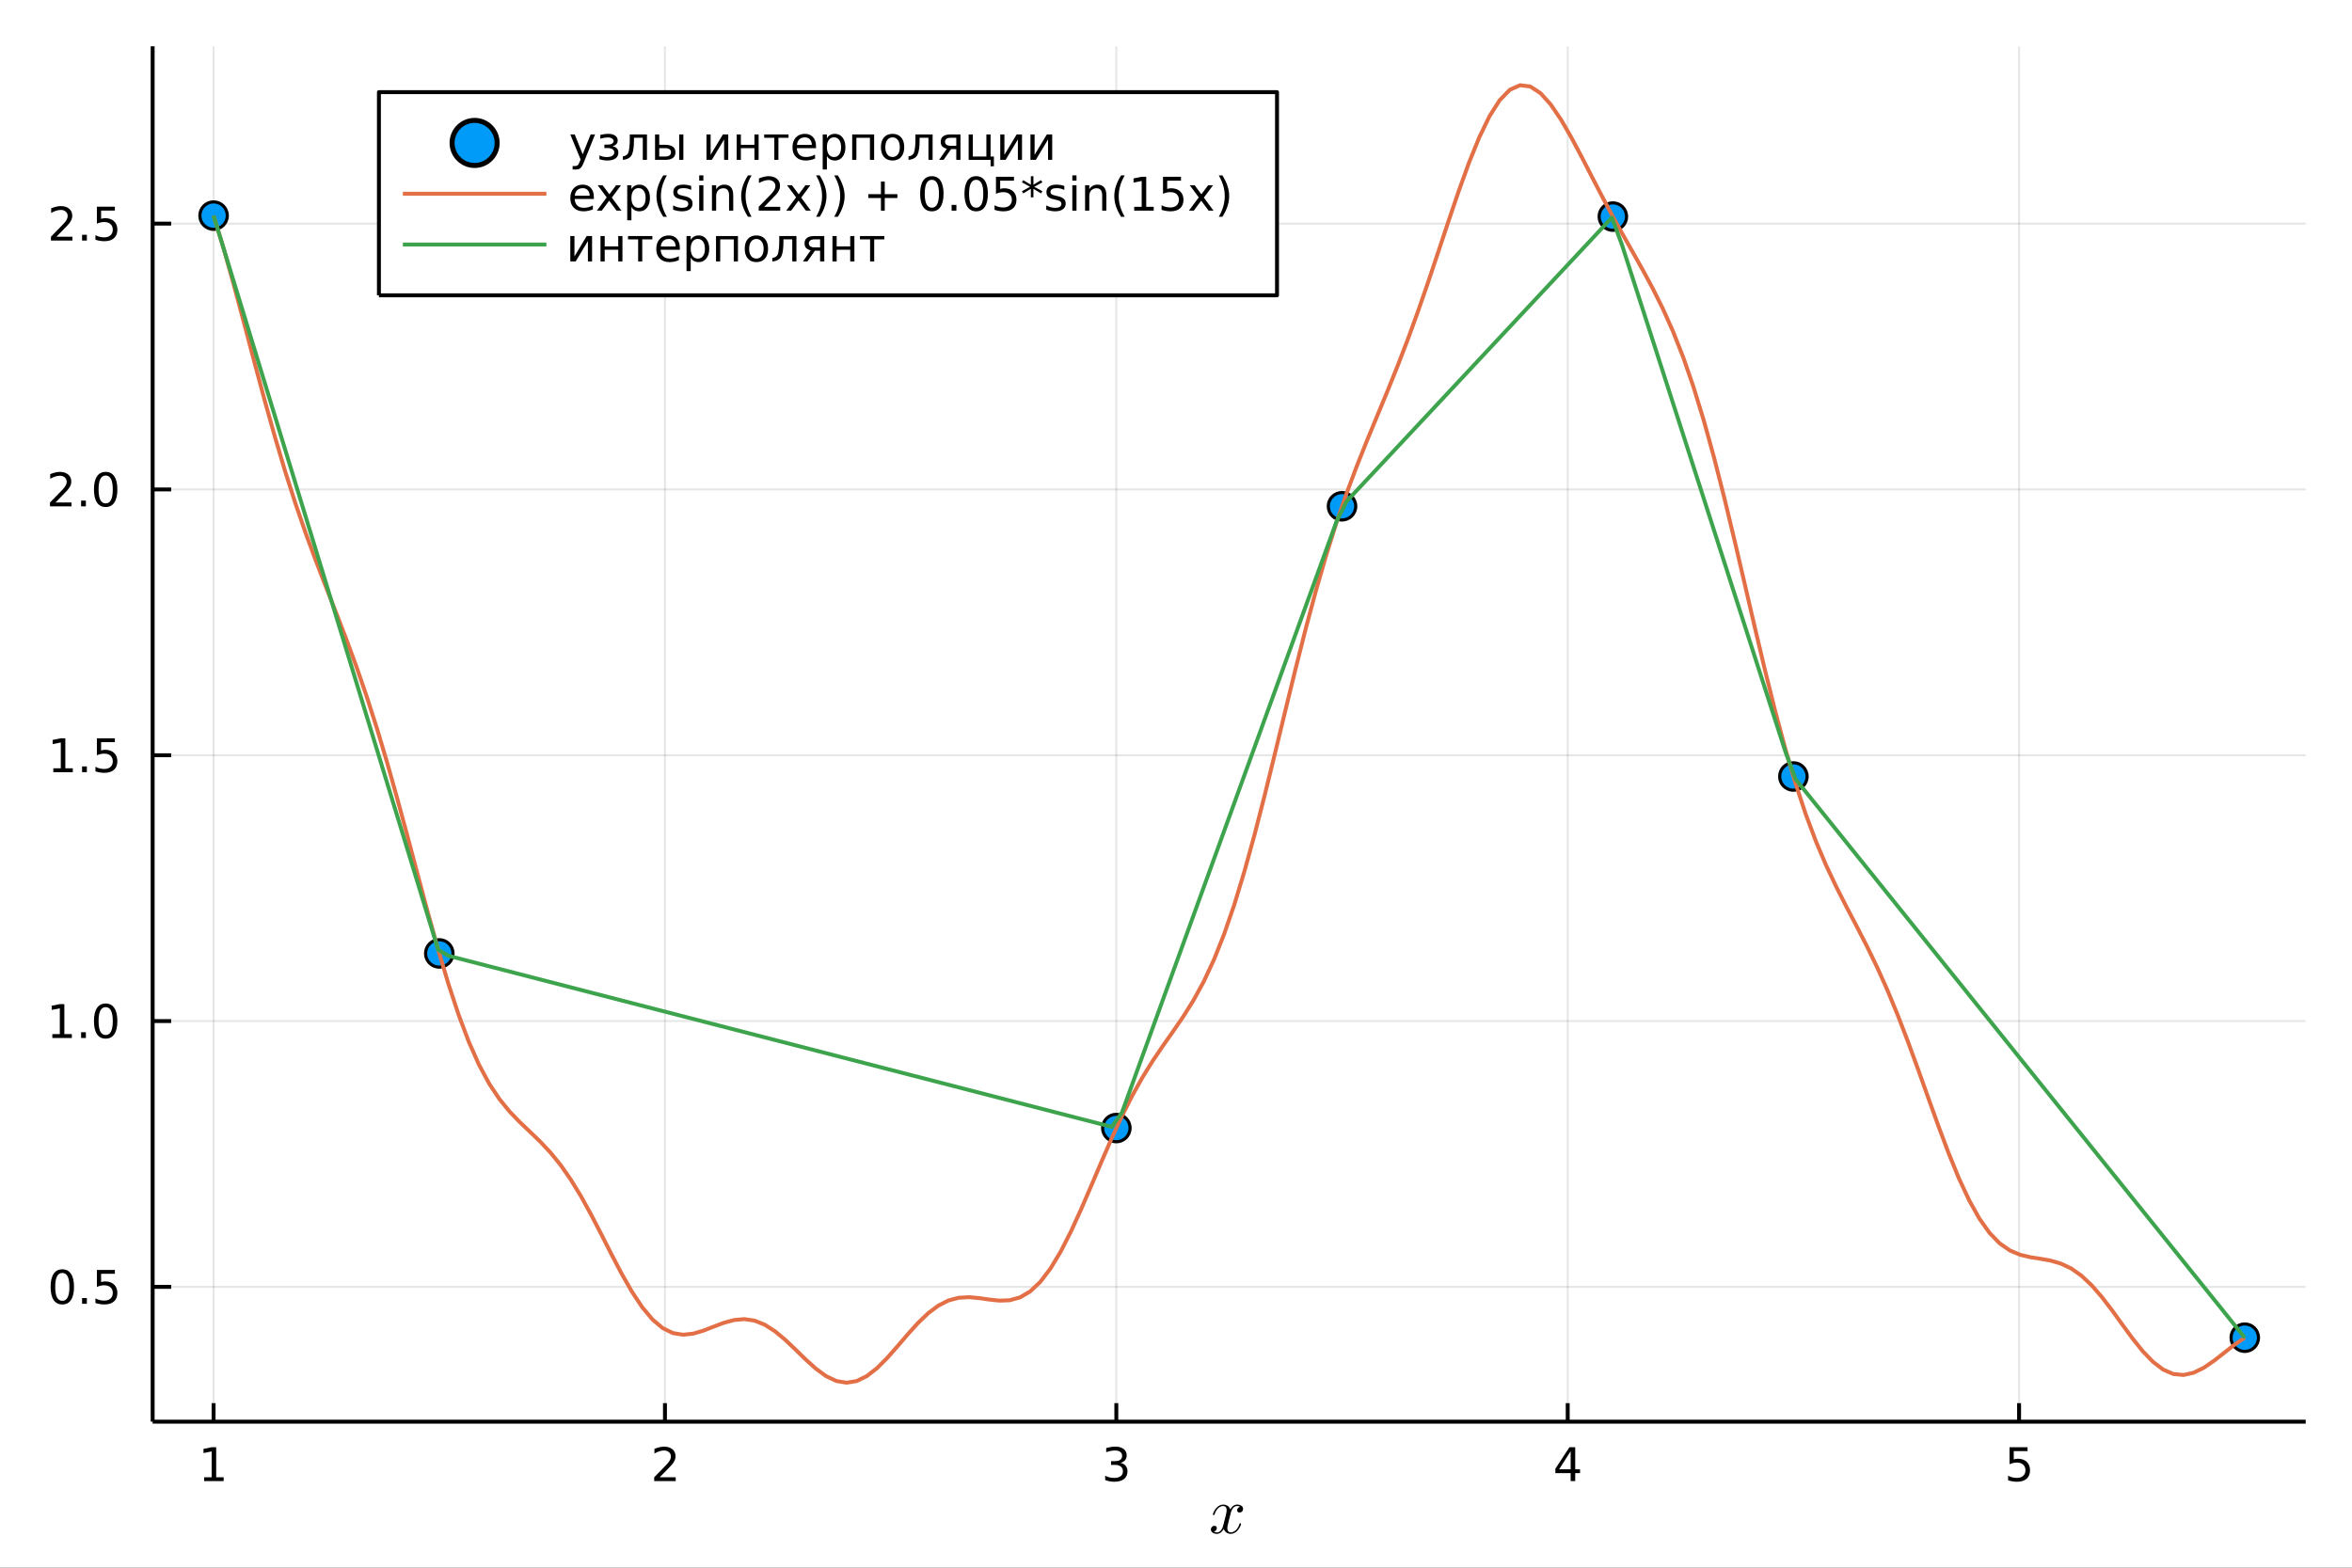 <?xml version="1.0" encoding="utf-8"?>
<svg xmlns="http://www.w3.org/2000/svg" xmlns:xlink="http://www.w3.org/1999/xlink" width="600" height="400" viewBox="0 0 2400 1600">
<rect x="0" y="0" width="2400" height="1600" fill="#333333" stroke="none"/>
<defs>
  <clipPath id="clip770">
    <rect x="0" y="0" width="2400" height="1600"/>
  </clipPath>
</defs>
<path clip-path="url(#clip770)" d="
M0 1600 L2400 1600 L2400 0 L0 0  Z
  " fill="#ffffff" fill-rule="evenodd" fill-opacity="1"/>
<defs>
  <clipPath id="clip771">
    <rect x="480" y="0" width="1681" height="1600"/>
  </clipPath>
</defs>
<defs>
  <clipPath id="clip772">
    <rect x="532" y="1247" width="1821" height="205"/>
  </clipPath>
</defs>
<path clip-path="url(#clip770)" d="
M155.765 1450.96 L2352.76 1450.96 L2352.76 47.244 L155.765 47.244  Z
  " fill="#ffffff" fill-rule="evenodd" fill-opacity="1"/>
<defs>
  <clipPath id="clip773">
    <rect x="155" y="47" width="2198" height="1405"/>
  </clipPath>
</defs>
<polyline clip-path="url(#clip773)" style="stroke:#000000; stroke-linecap:butt; stroke-linejoin:round; stroke-width:2; stroke-opacity:0.1; fill:none" points="
  217.944,1450.96 217.944,47.244 
  "/>
<polyline clip-path="url(#clip773)" style="stroke:#000000; stroke-linecap:butt; stroke-linejoin:round; stroke-width:2; stroke-opacity:0.1; fill:none" points="
  678.529,1450.96 678.529,47.244 
  "/>
<polyline clip-path="url(#clip773)" style="stroke:#000000; stroke-linecap:butt; stroke-linejoin:round; stroke-width:2; stroke-opacity:0.1; fill:none" points="
  1139.11,1450.96 1139.11,47.244 
  "/>
<polyline clip-path="url(#clip773)" style="stroke:#000000; stroke-linecap:butt; stroke-linejoin:round; stroke-width:2; stroke-opacity:0.1; fill:none" points="
  1599.7,1450.96 1599.7,47.244 
  "/>
<polyline clip-path="url(#clip773)" style="stroke:#000000; stroke-linecap:butt; stroke-linejoin:round; stroke-width:2; stroke-opacity:0.1; fill:none" points="
  2060.28,1450.96 2060.28,47.244 
  "/>
<polyline clip-path="url(#clip770)" style="stroke:#000000; stroke-linecap:butt; stroke-linejoin:round; stroke-width:4; stroke-opacity:1; fill:none" points="
  155.765,1450.96 2352.76,1450.96 
  "/>
<polyline clip-path="url(#clip770)" style="stroke:#000000; stroke-linecap:butt; stroke-linejoin:round; stroke-width:4; stroke-opacity:1; fill:none" points="
  217.944,1450.96 217.944,1432.06 
  "/>
<polyline clip-path="url(#clip770)" style="stroke:#000000; stroke-linecap:butt; stroke-linejoin:round; stroke-width:4; stroke-opacity:1; fill:none" points="
  678.529,1450.96 678.529,1432.06 
  "/>
<polyline clip-path="url(#clip770)" style="stroke:#000000; stroke-linecap:butt; stroke-linejoin:round; stroke-width:4; stroke-opacity:1; fill:none" points="
  1139.11,1450.96 1139.11,1432.06 
  "/>
<polyline clip-path="url(#clip770)" style="stroke:#000000; stroke-linecap:butt; stroke-linejoin:round; stroke-width:4; stroke-opacity:1; fill:none" points="
  1599.7,1450.96 1599.7,1432.06 
  "/>
<polyline clip-path="url(#clip770)" style="stroke:#000000; stroke-linecap:butt; stroke-linejoin:round; stroke-width:4; stroke-opacity:1; fill:none" points="
  2060.28,1450.96 2060.28,1432.06 
  "/>
<path clip-path="url(#clip770)" d="M208.326 1507.7 L215.965 1507.7 L215.965 1481.33 L207.655 1483 L207.655 1478.74 L215.918 1477.07 L220.594 1477.07 L220.594 1507.7 L228.233 1507.7 L228.233 1511.63 L208.326 1511.63 L208.326 1507.7 Z" fill="#000000" fill-rule="evenodd" fill-opacity="1" /><path clip-path="url(#clip770)" d="M673.182 1507.7 L689.501 1507.7 L689.501 1511.63 L667.557 1511.63 L667.557 1507.7 Q670.219 1504.94 674.802 1500.31 Q679.409 1495.66 680.589 1494.32 Q682.835 1491.79 683.714 1490.06 Q684.617 1488.3 684.617 1486.61 Q684.617 1483.85 682.673 1482.12 Q680.751 1480.38 677.649 1480.38 Q675.45 1480.38 672.997 1481.15 Q670.566 1481.91 667.788 1483.46 L667.788 1478.74 Q670.612 1477.6 673.066 1477.03 Q675.52 1476.45 677.557 1476.45 Q682.927 1476.45 686.122 1479.13 Q689.316 1481.82 689.316 1486.31 Q689.316 1488.44 688.506 1490.36 Q687.719 1492.26 685.612 1494.85 Q685.034 1495.52 681.932 1498.74 Q678.83 1501.93 673.182 1507.7 Z" fill="#000000" fill-rule="evenodd" fill-opacity="1" /><path clip-path="url(#clip770)" d="M1143.36 1493 Q1146.72 1493.72 1148.59 1495.98 Q1150.49 1498.25 1150.49 1501.59 Q1150.49 1506.7 1146.97 1509.5 Q1143.45 1512.3 1136.97 1512.3 Q1134.8 1512.3 1132.48 1511.86 Q1130.19 1511.45 1127.74 1510.59 L1127.74 1506.08 Q1129.68 1507.21 1132 1507.79 Q1134.31 1508.37 1136.83 1508.37 Q1141.23 1508.37 1143.52 1506.63 Q1145.84 1504.9 1145.84 1501.59 Q1145.84 1498.53 1143.69 1496.82 Q1141.56 1495.08 1137.74 1495.08 L1133.71 1495.08 L1133.71 1491.24 L1137.92 1491.24 Q1141.37 1491.24 1143.2 1489.87 Q1145.03 1488.48 1145.03 1485.89 Q1145.03 1483.23 1143.13 1481.82 Q1141.26 1480.38 1137.74 1480.38 Q1135.82 1480.38 1133.62 1480.8 Q1131.42 1481.22 1128.78 1482.1 L1128.78 1477.93 Q1131.44 1477.19 1133.76 1476.82 Q1136.09 1476.45 1138.15 1476.45 Q1143.48 1476.45 1146.58 1478.88 Q1149.68 1481.29 1149.68 1485.41 Q1149.68 1488.28 1148.04 1490.27 Q1146.39 1492.23 1143.36 1493 Z" fill="#000000" fill-rule="evenodd" fill-opacity="1" /><path clip-path="url(#clip770)" d="M1602.71 1481.15 L1590.9 1499.6 L1602.71 1499.6 L1602.71 1481.15 M1601.48 1477.07 L1607.36 1477.07 L1607.36 1499.6 L1612.29 1499.6 L1612.29 1503.48 L1607.36 1503.48 L1607.36 1511.63 L1602.71 1511.63 L1602.71 1503.48 L1587.11 1503.48 L1587.11 1498.97 L1601.48 1477.07 Z" fill="#000000" fill-rule="evenodd" fill-opacity="1" /><path clip-path="url(#clip770)" d="M2050.56 1477.07 L2068.92 1477.07 L2068.92 1481.01 L2054.84 1481.01 L2054.84 1489.48 Q2055.86 1489.13 2056.88 1488.97 Q2057.9 1488.79 2058.92 1488.79 Q2064.71 1488.79 2068.09 1491.96 Q2071.46 1495.13 2071.46 1500.54 Q2071.46 1506.12 2067.99 1509.22 Q2064.52 1512.3 2058.2 1512.3 Q2056.03 1512.3 2053.76 1511.93 Q2051.51 1511.56 2049.1 1510.82 L2049.1 1506.12 Q2051.19 1507.26 2053.41 1507.81 Q2055.63 1508.37 2058.11 1508.37 Q2062.11 1508.37 2064.45 1506.26 Q2066.79 1504.16 2066.79 1500.54 Q2066.79 1496.93 2064.45 1494.83 Q2062.11 1492.72 2058.11 1492.72 Q2056.23 1492.72 2054.36 1493.14 Q2052.51 1493.55 2050.56 1494.43 L2050.56 1477.07 Z" fill="#000000" fill-rule="evenodd" fill-opacity="1" /><path clip-path="url(#clip770)" d="M1268.43 1539.92 Q1268.43 1541.72 1267.31 1542.75 Q1266.18 1543.75 1264.89 1543.75 Q1263.67 1543.75 1263.02 1543.04 Q1262.38 1542.33 1262.38 1541.43 Q1262.38 1540.21 1263.28 1539.14 Q1264.18 1538.08 1265.54 1537.85 Q1264.21 1537.02 1262.25 1537.02 Q1260.96 1537.02 1259.83 1537.69 Q1258.74 1538.37 1258.06 1539.24 Q1257.42 1540.11 1256.84 1541.37 Q1256.29 1542.59 1256.07 1543.33 Q1255.87 1544.04 1255.71 1544.81 L1253.46 1553.83 Q1252.36 1558.11 1252.36 1559.63 Q1252.36 1561.49 1253.26 1562.75 Q1254.17 1563.97 1255.97 1563.97 Q1256.68 1563.97 1257.48 1563.78 Q1258.29 1563.55 1259.32 1562.98 Q1260.38 1562.36 1261.32 1561.46 Q1262.28 1560.53 1263.22 1558.95 Q1264.15 1557.37 1264.76 1555.34 Q1264.96 1554.63 1265.6 1554.63 Q1266.4 1554.63 1266.4 1555.28 Q1266.4 1555.83 1265.95 1556.98 Q1265.54 1558.11 1264.6 1559.59 Q1263.7 1561.04 1262.51 1562.36 Q1261.32 1563.65 1259.54 1564.55 Q1257.77 1565.46 1255.84 1565.46 Q1253.07 1565.46 1251.24 1563.97 Q1249.4 1562.49 1248.72 1560.43 Q1248.56 1560.72 1248.34 1561.11 Q1248.11 1561.49 1247.44 1562.36 Q1246.79 1563.2 1246.05 1563.84 Q1245.31 1564.46 1244.15 1564.94 Q1243.02 1565.46 1241.8 1565.46 Q1240.25 1565.46 1238.87 1565 Q1237.52 1564.55 1236.55 1563.52 Q1235.58 1562.49 1235.58 1561.08 Q1235.58 1559.5 1236.65 1558.4 Q1237.74 1557.27 1239.22 1557.27 Q1240.16 1557.27 1240.9 1557.82 Q1241.67 1558.37 1241.67 1559.56 Q1241.67 1560.88 1240.77 1561.88 Q1239.87 1562.88 1238.58 1563.14 Q1239.9 1563.97 1241.86 1563.97 Q1243.99 1563.97 1245.66 1562.11 Q1247.34 1560.24 1248.14 1557.11 Q1250.14 1549.61 1250.91 1546.26 Q1251.69 1542.88 1251.69 1541.43 Q1251.69 1540.08 1251.33 1539.14 Q1250.98 1538.21 1250.37 1537.79 Q1249.79 1537.34 1249.24 1537.18 Q1248.72 1537.02 1248.14 1537.02 Q1247.18 1537.02 1246.08 1537.4 Q1245.02 1537.79 1243.73 1538.69 Q1242.48 1539.56 1241.28 1541.37 Q1240.09 1543.17 1239.29 1545.65 Q1239.13 1546.39 1238.42 1546.39 Q1237.65 1546.36 1237.65 1545.71 Q1237.65 1545.17 1238.06 1544.04 Q1238.51 1542.88 1239.42 1541.43 Q1240.35 1539.98 1241.54 1538.69 Q1242.77 1537.37 1244.54 1536.47 Q1246.34 1535.57 1248.27 1535.57 Q1249.14 1535.57 1249.98 1535.76 Q1250.85 1535.92 1251.88 1536.41 Q1252.94 1536.89 1253.88 1537.95 Q1254.81 1539.01 1255.39 1540.56 Q1255.78 1539.82 1256.29 1539.11 Q1256.84 1538.4 1257.68 1537.53 Q1258.55 1536.63 1259.74 1536.12 Q1260.96 1535.57 1262.31 1535.57 Q1263.64 1535.57 1264.92 1535.92 Q1266.21 1536.24 1267.31 1537.31 Q1268.43 1538.34 1268.43 1539.92 Z" fill="#000000" fill-rule="evenodd" fill-opacity="1" /><polyline clip-path="url(#clip773)" style="stroke:#000000; stroke-linecap:butt; stroke-linejoin:round; stroke-width:2; stroke-opacity:0.1; fill:none" points="
  155.765,1313.39 2352.76,1313.39 
  "/>
<polyline clip-path="url(#clip773)" style="stroke:#000000; stroke-linecap:butt; stroke-linejoin:round; stroke-width:2; stroke-opacity:0.1; fill:none" points="
  155.765,1042.1 2352.76,1042.1 
  "/>
<polyline clip-path="url(#clip773)" style="stroke:#000000; stroke-linecap:butt; stroke-linejoin:round; stroke-width:2; stroke-opacity:0.1; fill:none" points="
  155.765,770.808 2352.76,770.808 
  "/>
<polyline clip-path="url(#clip773)" style="stroke:#000000; stroke-linecap:butt; stroke-linejoin:round; stroke-width:2; stroke-opacity:0.1; fill:none" points="
  155.765,499.518 2352.76,499.518 
  "/>
<polyline clip-path="url(#clip773)" style="stroke:#000000; stroke-linecap:butt; stroke-linejoin:round; stroke-width:2; stroke-opacity:0.1; fill:none" points="
  155.765,228.229 2352.76,228.229 
  "/>
<polyline clip-path="url(#clip770)" style="stroke:#000000; stroke-linecap:butt; stroke-linejoin:round; stroke-width:4; stroke-opacity:1; fill:none" points="
  155.765,1450.96 155.765,47.244 
  "/>
<polyline clip-path="url(#clip770)" style="stroke:#000000; stroke-linecap:butt; stroke-linejoin:round; stroke-width:4; stroke-opacity:1; fill:none" points="
  155.765,1313.39 174.663,1313.39 
  "/>
<polyline clip-path="url(#clip770)" style="stroke:#000000; stroke-linecap:butt; stroke-linejoin:round; stroke-width:4; stroke-opacity:1; fill:none" points="
  155.765,1042.1 174.663,1042.1 
  "/>
<polyline clip-path="url(#clip770)" style="stroke:#000000; stroke-linecap:butt; stroke-linejoin:round; stroke-width:4; stroke-opacity:1; fill:none" points="
  155.765,770.808 174.663,770.808 
  "/>
<polyline clip-path="url(#clip770)" style="stroke:#000000; stroke-linecap:butt; stroke-linejoin:round; stroke-width:4; stroke-opacity:1; fill:none" points="
  155.765,499.518 174.663,499.518 
  "/>
<polyline clip-path="url(#clip770)" style="stroke:#000000; stroke-linecap:butt; stroke-linejoin:round; stroke-width:4; stroke-opacity:1; fill:none" points="
  155.765,228.229 174.663,228.229 
  "/>
<path clip-path="url(#clip770)" d="M63.585 1299.19 Q59.974 1299.19 58.145 1302.75 Q56.339 1306.29 56.339 1313.42 Q56.339 1320.53 58.145 1324.09 Q59.974 1327.63 63.585 1327.63 Q67.219 1327.63 69.024 1324.09 Q70.853 1320.53 70.853 1313.42 Q70.853 1306.29 69.024 1302.75 Q67.219 1299.19 63.585 1299.19 M63.585 1295.48 Q69.395 1295.48 72.45 1300.09 Q75.529 1304.67 75.529 1313.42 Q75.529 1322.15 72.45 1326.76 Q69.395 1331.34 63.585 1331.34 Q57.775 1331.34 54.696 1326.76 Q51.64 1322.15 51.64 1313.42 Q51.64 1304.67 54.696 1300.09 Q57.775 1295.48 63.585 1295.48 Z" fill="#000000" fill-rule="evenodd" fill-opacity="1" /><path clip-path="url(#clip770)" d="M83.747 1324.79 L88.631 1324.79 L88.631 1330.67 L83.747 1330.67 L83.747 1324.79 Z" fill="#000000" fill-rule="evenodd" fill-opacity="1" /><path clip-path="url(#clip770)" d="M98.862 1296.11 L117.219 1296.11 L117.219 1300.04 L103.145 1300.04 L103.145 1308.51 Q104.163 1308.17 105.182 1308.01 Q106.2 1307.82 107.219 1307.82 Q113.006 1307.82 116.385 1310.99 Q119.765 1314.16 119.765 1319.58 Q119.765 1325.16 116.293 1328.26 Q112.82 1331.34 106.501 1331.34 Q104.325 1331.34 102.057 1330.97 Q99.811 1330.6 97.404 1329.86 L97.404 1325.16 Q99.487 1326.29 101.709 1326.85 Q103.932 1327.4 106.408 1327.4 Q110.413 1327.4 112.751 1325.3 Q115.089 1323.19 115.089 1319.58 Q115.089 1315.97 112.751 1313.86 Q110.413 1311.76 106.408 1311.76 Q104.534 1311.76 102.659 1312.17 Q100.807 1312.59 98.862 1313.47 L98.862 1296.11 Z" fill="#000000" fill-rule="evenodd" fill-opacity="1" /><path clip-path="url(#clip770)" d="M53.4 1055.44 L61.038 1055.44 L61.038 1029.08 L52.728 1030.74 L52.728 1026.48 L60.992 1024.82 L65.668 1024.82 L65.668 1055.44 L73.307 1055.44 L73.307 1059.38 L53.4 1059.38 L53.4 1055.44 Z" fill="#000000" fill-rule="evenodd" fill-opacity="1" /><path clip-path="url(#clip770)" d="M82.751 1053.5 L87.635 1053.5 L87.635 1059.38 L82.751 1059.38 L82.751 1053.5 Z" fill="#000000" fill-rule="evenodd" fill-opacity="1" /><path clip-path="url(#clip770)" d="M107.821 1027.9 Q104.209 1027.9 102.381 1031.46 Q100.575 1035 100.575 1042.13 Q100.575 1049.24 102.381 1052.8 Q104.209 1056.35 107.821 1056.35 Q111.455 1056.35 113.26 1052.8 Q115.089 1049.24 115.089 1042.13 Q115.089 1035 113.26 1031.46 Q111.455 1027.9 107.821 1027.9 M107.821 1024.19 Q113.631 1024.19 116.686 1028.8 Q119.765 1033.38 119.765 1042.13 Q119.765 1050.86 116.686 1055.47 Q113.631 1060.05 107.821 1060.05 Q102.01 1060.05 98.932 1055.47 Q95.876 1050.86 95.876 1042.13 Q95.876 1033.38 98.932 1028.8 Q102.01 1024.19 107.821 1024.19 Z" fill="#000000" fill-rule="evenodd" fill-opacity="1" /><path clip-path="url(#clip770)" d="M54.395 784.153 L62.034 784.153 L62.034 757.787 L53.724 759.454 L53.724 755.195 L61.987 753.528 L66.663 753.528 L66.663 784.153 L74.302 784.153 L74.302 788.088 L54.395 788.088 L54.395 784.153 Z" fill="#000000" fill-rule="evenodd" fill-opacity="1" /><path clip-path="url(#clip770)" d="M83.747 782.208 L88.631 782.208 L88.631 788.088 L83.747 788.088 L83.747 782.208 Z" fill="#000000" fill-rule="evenodd" fill-opacity="1" /><path clip-path="url(#clip770)" d="M98.862 753.528 L117.219 753.528 L117.219 757.463 L103.145 757.463 L103.145 765.935 Q104.163 765.588 105.182 765.426 Q106.2 765.241 107.219 765.241 Q113.006 765.241 116.385 768.412 Q119.765 771.583 119.765 777 Q119.765 782.579 116.293 785.681 Q112.82 788.759 106.501 788.759 Q104.325 788.759 102.057 788.389 Q99.811 788.019 97.404 787.278 L97.404 782.579 Q99.487 783.713 101.709 784.269 Q103.932 784.824 106.408 784.824 Q110.413 784.824 112.751 782.718 Q115.089 780.611 115.089 777 Q115.089 773.389 112.751 771.282 Q110.413 769.176 106.408 769.176 Q104.534 769.176 102.659 769.593 Q100.807 770.009 98.862 770.889 L98.862 753.528 Z" fill="#000000" fill-rule="evenodd" fill-opacity="1" /><path clip-path="url(#clip770)" d="M56.617 512.863 L72.936 512.863 L72.936 516.798 L50.992 516.798 L50.992 512.863 Q53.654 510.108 58.237 505.479 Q62.844 500.826 64.025 499.484 Q66.27 496.96 67.149 495.224 Q68.052 493.465 68.052 491.775 Q68.052 489.021 66.108 487.285 Q64.186 485.548 61.085 485.548 Q58.886 485.548 56.432 486.312 Q54.001 487.076 51.224 488.627 L51.224 483.905 Q54.048 482.771 56.501 482.192 Q58.955 481.613 60.992 481.613 Q66.362 481.613 69.557 484.298 Q72.751 486.984 72.751 491.474 Q72.751 493.604 71.941 495.525 Q71.154 497.423 69.048 500.016 Q68.469 500.687 65.367 503.905 Q62.265 507.099 56.617 512.863 Z" fill="#000000" fill-rule="evenodd" fill-opacity="1" /><path clip-path="url(#clip770)" d="M82.751 510.919 L87.635 510.919 L87.635 516.798 L82.751 516.798 L82.751 510.919 Z" fill="#000000" fill-rule="evenodd" fill-opacity="1" /><path clip-path="url(#clip770)" d="M107.821 485.317 Q104.209 485.317 102.381 488.882 Q100.575 492.423 100.575 499.553 Q100.575 506.659 102.381 510.224 Q104.209 513.766 107.821 513.766 Q111.455 513.766 113.26 510.224 Q115.089 506.659 115.089 499.553 Q115.089 492.423 113.26 488.882 Q111.455 485.317 107.821 485.317 M107.821 481.613 Q113.631 481.613 116.686 486.22 Q119.765 490.803 119.765 499.553 Q119.765 508.28 116.686 512.886 Q113.631 517.47 107.821 517.47 Q102.01 517.47 98.932 512.886 Q95.876 508.28 95.876 499.553 Q95.876 490.803 98.932 486.22 Q102.01 481.613 107.821 481.613 Z" fill="#000000" fill-rule="evenodd" fill-opacity="1" /><path clip-path="url(#clip770)" d="M57.612 241.573 L73.932 241.573 L73.932 245.509 L51.987 245.509 L51.987 241.573 Q54.65 238.819 59.233 234.189 Q63.839 229.536 65.02 228.194 Q67.265 225.671 68.145 223.935 Q69.048 222.175 69.048 220.486 Q69.048 217.731 67.103 215.995 Q65.182 214.259 62.08 214.259 Q59.881 214.259 57.427 215.023 Q54.997 215.787 52.219 217.337 L52.219 212.615 Q55.043 211.481 57.497 210.902 Q59.95 210.324 61.987 210.324 Q67.358 210.324 70.552 213.009 Q73.747 215.694 73.747 220.185 Q73.747 222.314 72.936 224.236 Q72.149 226.134 70.043 228.726 Q69.464 229.398 66.362 232.615 Q63.261 235.81 57.612 241.573 Z" fill="#000000" fill-rule="evenodd" fill-opacity="1" /><path clip-path="url(#clip770)" d="M83.747 239.629 L88.631 239.629 L88.631 245.509 L83.747 245.509 L83.747 239.629 Z" fill="#000000" fill-rule="evenodd" fill-opacity="1" /><path clip-path="url(#clip770)" d="M98.862 210.949 L117.219 210.949 L117.219 214.884 L103.145 214.884 L103.145 223.356 Q104.163 223.009 105.182 222.847 Q106.2 222.661 107.219 222.661 Q113.006 222.661 116.385 225.833 Q119.765 229.004 119.765 234.421 Q119.765 239.999 116.293 243.101 Q112.82 246.18 106.501 246.18 Q104.325 246.18 102.057 245.81 Q99.811 245.439 97.404 244.698 L97.404 239.999 Q99.487 241.134 101.709 241.689 Q103.932 242.245 106.408 242.245 Q110.413 242.245 112.751 240.138 Q115.089 238.032 115.089 234.421 Q115.089 230.81 112.751 228.703 Q110.413 226.597 106.408 226.597 Q104.534 226.597 102.659 227.013 Q100.807 227.43 98.862 228.31 L98.862 210.949 Z" fill="#000000" fill-rule="evenodd" fill-opacity="1" /><circle clip-path="url(#clip773)" cx="217.944" cy="220.04" r="14" fill="#009af9" fill-rule="evenodd" fill-opacity="1" stroke="#000000" stroke-opacity="1" stroke-width="3.2"/>
<circle clip-path="url(#clip773)" cx="448.236" cy="973.079" r="14" fill="#009af9" fill-rule="evenodd" fill-opacity="1" stroke="#000000" stroke-opacity="1" stroke-width="3.2"/>
<circle clip-path="url(#clip773)" cx="1139.11" cy="1151.28" r="14" fill="#009af9" fill-rule="evenodd" fill-opacity="1" stroke="#000000" stroke-opacity="1" stroke-width="3.2"/>
<circle clip-path="url(#clip773)" cx="1369.41" cy="516.688" r="14" fill="#009af9" fill-rule="evenodd" fill-opacity="1" stroke="#000000" stroke-opacity="1" stroke-width="3.2"/>
<circle clip-path="url(#clip773)" cx="1645.76" cy="221.027" r="14" fill="#009af9" fill-rule="evenodd" fill-opacity="1" stroke="#000000" stroke-opacity="1" stroke-width="3.2"/>
<circle clip-path="url(#clip773)" cx="1829.99" cy="792.477" r="14" fill="#009af9" fill-rule="evenodd" fill-opacity="1" stroke="#000000" stroke-opacity="1" stroke-width="3.2"/>
<circle clip-path="url(#clip773)" cx="2290.58" cy="1365.26" r="14" fill="#009af9" fill-rule="evenodd" fill-opacity="1" stroke="#000000" stroke-opacity="1" stroke-width="3.2"/>
<polyline clip-path="url(#clip773)" style="stroke:#e26f46; stroke-linecap:butt; stroke-linejoin:round; stroke-width:4; stroke-opacity:1; fill:none" points="
  217.944,220.04 228.359,254.237 238.774,291.387 249.19,330.27 259.605,369.653 270.02,408.405 280.435,445.61 290.851,480.647 301.266,513.241 311.681,543.474 
  322.096,571.757 332.512,598.76 342.927,625.32 353.342,652.326 363.757,680.605 374.173,710.806 384.588,743.317 395.003,778.206 405.418,815.2 415.833,853.709 
  426.249,892.881 436.664,931.694 447.079,969.062 457.494,1003.96 467.91,1035.53 478.325,1063.17 488.74,1086.62 499.155,1105.97 509.571,1121.67 519.986,1134.45 
  530.401,1145.25 540.816,1155.14 551.232,1165.17 561.647,1176.24 572.062,1189.05 582.477,1203.97 592.893,1221.03 603.308,1239.93 613.723,1260.04 624.138,1280.51 
  634.554,1300.35 644.969,1318.56 655.384,1334.23 665.799,1346.67 676.215,1355.47 686.63,1360.57 697.045,1362.25 707.46,1361.11 717.875,1358.01 728.291,1353.96 
  738.706,1350.04 749.121,1347.22 759.536,1346.31 769.952,1347.85 780.367,1352.03 790.782,1358.7 801.197,1367.36 811.613,1377.25 822.028,1387.41 832.443,1396.8 
  842.858,1404.43 853.274,1409.43 863.689,1411.23 874.104,1409.54 884.519,1404.44 894.935,1396.32 905.35,1385.9 915.765,1374.09 926.18,1361.92 936.596,1350.39 
  947.011,1340.39 957.426,1332.57 967.841,1327.27 978.257,1324.51 988.672,1323.91 999.087,1324.83 1009.5,1326.35 1019.92,1327.45 1030.33,1327.04 1040.75,1324.17 
  1051.16,1318.07 1061.58,1308.24 1071.99,1294.57 1082.41,1277.24 1092.82,1256.8 1103.24,1234.03 1113.65,1209.89 1124.07,1185.4 1134.49,1161.5 1144.9,1138.96 
  1155.32,1118.29 1165.73,1099.66 1176.15,1082.9 1186.56,1067.51 1196.98,1052.71 1207.39,1037.54 1217.81,1020.94 1228.22,1001.94 1238.64,979.669 1249.05,953.555 
  1259.47,923.334 1269.88,889.107 1280.3,851.327 1290.71,810.759 1301.13,768.394 1311.54,725.355 1321.96,682.77 1332.37,641.659 1342.79,602.833 1353.21,566.812 
  1363.62,533.785 1374.04,503.601 1384.45,475.808 1394.87,449.721 1405.28,424.519 1415.7,399.362 1426.11,373.501 1436.53,346.393 1446.94,317.776 1457.36,287.724 
  1467.77,256.657 1478.19,225.314 1488.6,194.688 1499.02,165.929 1509.43,140.231 1519.85,118.711 1530.26,102.294 1540.68,91.617 1551.09,86.972 1561.51,88.271 
  1571.93,95.069 1582.34,106.609 1592.76,121.915 1603.17,139.898 1613.59,159.473 1624,179.679 1634.42,199.777 1644.83,219.323 1655.25,238.205 1665.66,256.641 
  1676.08,275.14 1686.49,294.419 1696.91,315.31 1707.32,338.64 1717.74,365.122 1728.15,395.244 1738.57,429.201 1748.98,466.848 1759.4,507.697 1769.81,550.95 
  1780.23,595.575 1790.65,640.401 1801.06,684.237 1811.48,725.987 1821.89,764.764 1832.31,799.976 1842.72,831.376 1853.14,859.087 1863.55,883.568 1873.97,905.56 
  1884.38,925.99 1894.8,945.863 1905.21,966.134 1915.63,987.606 1926.04,1010.82 1936.46,1036.02 1946.87,1063.08 1957.29,1091.55 1967.7,1120.71 1978.12,1149.64 
  1988.53,1177.31 1998.95,1202.74 2009.37,1225.08 2019.78,1243.72 2030.2,1258.38 2040.61,1269.1 2051.03,1276.29 2061.44,1280.65 2071.86,1283.13 2082.27,1284.77 
  2092.69,1286.64 2103.1,1289.69 2113.52,1294.67 2123.93,1302 2134.35,1311.78 2144.76,1323.77 2155.18,1337.37 2165.59,1351.77 2176.01,1365.98 2186.42,1378.99 
  2196.84,1389.83 2207.25,1397.77 2217.67,1402.32 2228.09,1403.32 2238.5,1400.99 2248.92,1395.85 2259.33,1388.71 2269.75,1380.54 2280.16,1372.39 2290.58,1365.26 
  
  "/>
<polyline clip-path="url(#clip773)" style="stroke:#3da44d; stroke-linecap:butt; stroke-linejoin:round; stroke-width:4; stroke-opacity:1; fill:none" points="
  217.944,220.04 228.359,254.097 238.774,288.154 249.19,322.211 259.605,356.268 270.02,390.325 280.435,424.382 290.851,458.439 301.266,492.496 311.681,526.553 
  322.096,560.61 332.512,594.668 342.927,628.725 353.342,662.782 363.757,696.839 374.173,730.896 384.588,764.953 395.003,799.01 405.418,833.067 415.833,867.124 
  426.249,901.181 436.664,935.238 447.079,969.295 457.494,975.467 467.91,978.154 478.325,980.84 488.74,983.527 499.155,986.213 509.571,988.9 519.986,991.586 
  530.401,994.272 540.816,996.959 551.232,999.645 561.647,1002.33 572.062,1005.02 582.477,1007.7 592.893,1010.39 603.308,1013.08 613.723,1015.76 624.138,1018.45 
  634.554,1021.14 644.969,1023.82 655.384,1026.51 665.799,1029.2 676.215,1031.88 686.63,1034.57 697.045,1037.26 707.46,1039.94 717.875,1042.63 728.291,1045.31 
  738.706,1048 749.121,1050.69 759.536,1053.37 769.952,1056.06 780.367,1058.75 790.782,1061.43 801.197,1064.12 811.613,1066.81 822.028,1069.49 832.443,1072.18 
  842.858,1074.87 853.274,1077.55 863.689,1080.24 874.104,1082.93 884.519,1085.61 894.935,1088.3 905.35,1090.98 915.765,1093.67 926.18,1096.36 936.596,1099.04 
  947.011,1101.73 957.426,1104.42 967.841,1107.1 978.257,1109.79 988.672,1112.48 999.087,1115.16 1009.5,1117.85 1019.92,1120.54 1030.33,1123.22 1040.75,1125.91 
  1051.16,1128.59 1061.58,1131.28 1071.99,1133.97 1082.41,1136.65 1092.82,1139.34 1103.24,1142.03 1113.65,1144.71 1124.07,1147.4 1134.49,1150.09 1144.9,1135.34 
  1155.32,1106.64 1165.73,1077.94 1176.15,1049.24 1186.56,1020.54 1196.98,991.835 1207.39,963.135 1217.81,934.435 1228.22,905.734 1238.64,877.034 1249.05,848.334 
  1259.47,819.634 1269.88,790.934 1280.3,762.234 1290.71,733.533 1301.13,704.833 1311.54,676.133 1321.96,647.433 1332.37,618.733 1342.79,590.033 1353.21,561.332 
  1363.62,532.632 1374.04,511.735 1384.45,500.592 1394.87,489.449 1405.28,478.306 1415.7,467.163 1426.11,456.02 1436.53,444.877 1446.94,433.734 1457.36,422.591 
  1467.77,411.448 1478.19,400.305 1488.6,389.162 1499.02,378.019 1509.43,366.876 1519.85,355.733 1530.26,344.59 1540.68,333.447 1551.09,322.304 1561.51,311.161 
  1571.93,300.018 1582.34,288.875 1592.76,277.732 1603.17,266.589 1613.59,255.446 1624,244.303 1634.42,233.16 1644.83,222.017 1655.25,250.461 1665.66,282.767 
  1676.08,315.072 1686.49,347.378 1696.91,379.683 1707.32,411.989 1717.74,444.295 1728.15,476.6 1738.57,508.906 1748.98,541.211 1759.4,573.517 1769.81,605.823 
  1780.23,638.128 1790.65,670.434 1801.06,702.74 1811.48,735.045 1821.89,767.351 1832.31,795.356 1842.72,808.308 1853.14,821.26 1863.55,834.213 1873.97,847.165 
  1884.38,860.118 1894.8,873.07 1905.21,886.023 1915.63,898.975 1926.04,911.927 1936.46,924.88 1946.87,937.832 1957.29,950.785 1967.7,963.737 1978.12,976.69 
  1988.53,989.642 1998.95,1002.59 2009.37,1015.55 2019.78,1028.5 2030.2,1041.45 2040.61,1054.4 2051.03,1067.36 2061.44,1080.31 2071.86,1093.26 2082.27,1106.21 
  2092.69,1119.17 2103.1,1132.12 2113.52,1145.07 2123.93,1158.02 2134.35,1170.98 2144.76,1183.93 2155.18,1196.88 2165.59,1209.83 2176.01,1222.79 2186.42,1235.74 
  2196.84,1248.69 2207.25,1261.64 2217.67,1274.6 2228.09,1287.55 2238.5,1300.5 2248.92,1313.45 2259.33,1326.4 2269.75,1339.36 2280.16,1352.31 2290.58,1365.26 
  
  "/>
<path clip-path="url(#clip770)" d="
M386.661 301.395 L1303.08 301.395 L1303.08 94.035 L386.661 94.035  Z
  " fill="#ffffff" fill-rule="evenodd" fill-opacity="1"/>
<polyline clip-path="url(#clip770)" style="stroke:#000000; stroke-linecap:butt; stroke-linejoin:round; stroke-width:4; stroke-opacity:1; fill:none" points="
  386.661,301.395 1303.08,301.395 1303.08,94.035 386.661,94.035 386.661,301.395 
  "/>
<circle clip-path="url(#clip770)" cx="484.305" cy="145.875" r="23" fill="#009af9" fill-rule="evenodd" fill-opacity="1" stroke="#000000" stroke-opacity="1" stroke-width="5.12"/>
<path clip-path="url(#clip770)" d="M595.792 165.562 Q593.986 170.192 592.273 171.604 Q590.56 173.016 587.69 173.016 L584.287 173.016 L584.287 169.451 L586.787 169.451 Q588.546 169.451 589.519 168.618 Q590.491 167.784 591.671 164.682 L592.435 162.738 L581.949 137.229 L586.463 137.229 L594.565 157.507 L602.667 137.229 L607.181 137.229 L595.792 165.562 Z" fill="#000000" fill-rule="evenodd" fill-opacity="1" /><path clip-path="url(#clip770)" d="M624.935 149.173 Q627.805 149.729 629.403 151.419 Q631 153.108 631 155.608 Q631 159.613 628.014 161.719 Q625.028 163.826 619.518 163.826 Q617.667 163.826 615.699 163.502 Q613.755 163.178 611.671 162.53 L611.671 158.571 Q613.315 159.428 615.282 159.868 Q617.25 160.284 619.403 160.284 Q622.898 160.284 624.842 158.988 Q626.81 157.692 626.81 155.608 Q626.81 153.571 625.074 152.345 Q623.338 151.095 620.167 151.095 L616.741 151.095 L616.741 147.576 L620.329 147.576 Q623.014 147.576 624.565 146.558 Q626.139 145.516 626.139 143.895 Q626.139 142.414 624.518 141.349 Q622.921 140.284 620.167 140.284 Q618.523 140.284 616.648 140.585 Q614.796 140.886 612.551 141.558 L612.551 137.692 Q614.819 137.136 616.787 136.858 Q618.755 136.581 620.514 136.581 Q625.051 136.581 627.667 138.409 Q630.305 140.215 630.305 143.479 Q630.305 145.632 628.917 147.136 Q627.528 148.618 624.935 149.173 Z" fill="#000000" fill-rule="evenodd" fill-opacity="1" /><path clip-path="url(#clip770)" d="M635.56 163.155 L635.56 159.613 Q639.773 158.965 641.069 156.048 Q642.643 151.951 642.643 141.465 L642.643 137.229 L660.166 137.229 L660.166 163.155 L655.907 163.155 L655.907 140.632 L646.903 140.632 L646.903 143.201 Q646.903 153.201 644.866 157.692 Q642.69 162.483 635.56 163.155 Z" fill="#000000" fill-rule="evenodd" fill-opacity="1" /><path clip-path="url(#clip770)" d="M693.06 137.229 L697.319 137.229 L697.319 163.155 L693.06 163.155 L693.06 137.229 M695.189 136.604 L695.189 136.604 M684.703 155.469 Q684.703 153.386 683.176 152.298 Q681.671 151.21 678.754 151.21 L672.689 151.21 L672.689 159.752 L678.754 159.752 Q681.671 159.752 683.176 158.664 Q684.703 157.553 684.703 155.469 M668.407 137.229 L672.689 137.229 L672.689 147.807 L678.939 147.807 Q683.893 147.807 686.555 149.706 Q689.24 151.581 689.24 155.469 Q689.24 159.358 686.555 161.256 Q683.893 163.155 678.939 163.155 L668.407 163.155 L668.407 137.229 Z" fill="#000000" fill-rule="evenodd" fill-opacity="1" /><path clip-path="url(#clip770)" d="M743.106 137.229 L743.106 163.155 L738.87 163.155 L738.87 142.345 L726.37 163.155 L720.907 163.155 L720.907 137.229 L725.143 137.229 L725.143 157.993 L737.62 137.229 L743.106 137.229 Z" fill="#000000" fill-rule="evenodd" fill-opacity="1" /><path clip-path="url(#clip770)" d="M751.717 137.229 L755.999 137.229 L755.999 147.807 L769.819 147.807 L769.819 137.229 L774.101 137.229 L774.101 163.155 L769.819 163.155 L769.819 151.21 L755.999 151.21 L755.999 163.155 L751.717 163.155 L751.717 137.229 Z" fill="#000000" fill-rule="evenodd" fill-opacity="1" /><path clip-path="url(#clip770)" d="M779.795 137.229 L804.633 137.229 L804.633 140.632 L794.309 140.632 L794.309 163.155 L790.119 163.155 L790.119 140.632 L779.795 140.632 L779.795 137.229 Z" fill="#000000" fill-rule="evenodd" fill-opacity="1" /><path clip-path="url(#clip770)" d="M832.665 149.127 L832.665 151.21 L813.082 151.21 Q813.36 155.608 815.721 157.923 Q818.105 160.215 822.341 160.215 Q824.795 160.215 827.087 159.613 Q829.402 159.011 831.67 157.807 L831.67 161.835 Q829.378 162.807 826.971 163.317 Q824.564 163.826 822.087 163.826 Q815.883 163.826 812.249 160.215 Q808.638 156.604 808.638 150.446 Q808.638 144.081 812.064 140.354 Q815.513 136.604 821.346 136.604 Q826.578 136.604 829.61 139.983 Q832.665 143.34 832.665 149.127 M828.406 147.877 Q828.36 144.382 826.439 142.298 Q824.54 140.215 821.392 140.215 Q817.828 140.215 815.675 142.229 Q813.545 144.243 813.221 147.9 L828.406 147.877 Z" fill="#000000" fill-rule="evenodd" fill-opacity="1" /><path clip-path="url(#clip770)" d="M843.776 159.266 L843.776 173.016 L839.494 173.016 L839.494 137.229 L843.776 137.229 L843.776 141.164 Q845.119 138.849 847.156 137.738 Q849.216 136.604 852.063 136.604 Q856.786 136.604 859.725 140.354 Q862.688 144.104 862.688 150.215 Q862.688 156.326 859.725 160.076 Q856.786 163.826 852.063 163.826 Q849.216 163.826 847.156 162.715 Q845.119 161.581 843.776 159.266 M858.267 150.215 Q858.267 145.516 856.323 142.854 Q854.401 140.169 851.022 140.169 Q847.642 140.169 845.698 142.854 Q843.776 145.516 843.776 150.215 Q843.776 154.914 845.698 157.599 Q847.642 160.261 851.022 160.261 Q854.401 160.261 856.323 157.599 Q858.267 154.914 858.267 150.215 Z" fill="#000000" fill-rule="evenodd" fill-opacity="1" /><path clip-path="url(#clip770)" d="M891.971 137.229 L891.971 163.155 L887.688 163.155 L887.688 140.632 L873.869 140.632 L873.869 163.155 L869.587 163.155 L869.587 137.229 L891.971 137.229 Z" fill="#000000" fill-rule="evenodd" fill-opacity="1" /><path clip-path="url(#clip770)" d="M910.79 140.215 Q907.364 140.215 905.373 142.9 Q903.383 145.562 903.383 150.215 Q903.383 154.868 905.35 157.553 Q907.341 160.215 910.79 160.215 Q914.193 160.215 916.184 157.53 Q918.174 154.844 918.174 150.215 Q918.174 145.608 916.184 142.923 Q914.193 140.215 910.79 140.215 M910.79 136.604 Q916.346 136.604 919.517 140.215 Q922.688 143.826 922.688 150.215 Q922.688 156.581 919.517 160.215 Q916.346 163.826 910.79 163.826 Q905.211 163.826 902.04 160.215 Q898.892 156.581 898.892 150.215 Q898.892 143.826 902.04 140.215 Q905.211 136.604 910.79 136.604 Z" fill="#000000" fill-rule="evenodd" fill-opacity="1" /><path clip-path="url(#clip770)" d="M927.04 163.155 L927.04 159.613 Q931.253 158.965 932.549 156.048 Q934.123 151.951 934.123 141.465 L934.123 137.229 L951.646 137.229 L951.646 163.155 L947.387 163.155 L947.387 140.632 L938.382 140.632 L938.382 143.201 Q938.382 153.201 936.345 157.692 Q934.17 162.483 927.04 163.155 Z" fill="#000000" fill-rule="evenodd" fill-opacity="1" /><path clip-path="url(#clip770)" d="M964.331 144.706 Q964.331 146.627 965.813 147.715 Q967.294 148.803 970.049 148.803 L975.79 148.803 L975.79 140.632 L970.049 140.632 Q967.294 140.632 965.813 141.696 Q964.331 142.761 964.331 144.706 M958.267 163.155 L966.183 151.789 Q963.498 151.187 961.716 149.613 Q959.933 148.016 959.933 144.706 Q959.933 140.956 962.41 139.104 Q964.91 137.229 969.933 137.229 L980.072 137.229 L980.072 163.155 L975.79 163.155 L975.79 152.206 L970.489 152.206 L962.85 163.155 L958.267 163.155 Z" fill="#000000" fill-rule="evenodd" fill-opacity="1" /><path clip-path="url(#clip770)" d="M1010.79 163.155 L988.405 163.155 L988.405 137.229 L992.688 137.229 L992.688 159.752 L1006.51 159.752 L1006.51 137.229 L1010.79 137.229 L1010.79 159.752 L1014.19 159.752 L1014.19 169.706 L1010.79 169.706 L1010.79 163.155 Z" fill="#000000" fill-rule="evenodd" fill-opacity="1" /><path clip-path="url(#clip770)" d="M1042.87 137.229 L1042.87 163.155 L1038.64 163.155 L1038.64 142.345 L1026.14 163.155 L1020.67 163.155 L1020.67 137.229 L1024.91 137.229 L1024.91 157.993 L1037.39 137.229 L1042.87 137.229 Z" fill="#000000" fill-rule="evenodd" fill-opacity="1" /><path clip-path="url(#clip770)" d="M1073.68 137.229 L1073.68 163.155 L1069.45 163.155 L1069.45 142.345 L1056.95 163.155 L1051.48 163.155 L1051.48 137.229 L1055.72 137.229 L1055.72 157.993 L1068.2 137.229 L1073.68 137.229 Z" fill="#000000" fill-rule="evenodd" fill-opacity="1" /><polyline clip-path="url(#clip770)" style="stroke:#e26f46; stroke-linecap:butt; stroke-linejoin:round; stroke-width:4; stroke-opacity:1; fill:none" points="
  411.072,197.715 557.538,197.715 
  "/>
<path clip-path="url(#clip770)" d="M605.977 200.967 L605.977 203.05 L586.394 203.05 Q586.671 207.448 589.032 209.763 Q591.417 212.055 595.653 212.055 Q598.107 212.055 600.398 211.453 Q602.713 210.851 604.981 209.647 L604.981 213.675 Q602.69 214.647 600.282 215.157 Q597.875 215.666 595.398 215.666 Q589.195 215.666 585.56 212.055 Q581.949 208.444 581.949 202.286 Q581.949 195.921 585.375 192.194 Q588.824 188.444 594.657 188.444 Q599.889 188.444 602.921 191.823 Q605.977 195.18 605.977 200.967 M601.718 199.717 Q601.671 196.222 599.75 194.138 Q597.852 192.055 594.704 192.055 Q591.139 192.055 588.986 194.069 Q586.857 196.083 586.533 199.74 L601.718 199.717 Z" fill="#000000" fill-rule="evenodd" fill-opacity="1" /><path clip-path="url(#clip770)" d="M633.685 189.069 L624.31 201.685 L634.171 214.995 L629.148 214.995 L621.602 204.81 L614.056 214.995 L609.032 214.995 L619.102 201.43 L609.889 189.069 L614.912 189.069 L621.787 198.305 L628.662 189.069 L633.685 189.069 Z" fill="#000000" fill-rule="evenodd" fill-opacity="1" /><path clip-path="url(#clip770)" d="M644.31 211.106 L644.31 224.856 L640.028 224.856 L640.028 189.069 L644.31 189.069 L644.31 193.004 Q645.653 190.689 647.69 189.578 Q649.75 188.444 652.597 188.444 Q657.319 188.444 660.259 192.194 Q663.222 195.944 663.222 202.055 Q663.222 208.166 660.259 211.916 Q657.319 215.666 652.597 215.666 Q649.75 215.666 647.69 214.555 Q645.653 213.421 644.31 211.106 M658.801 202.055 Q658.801 197.356 656.856 194.694 Q654.935 192.009 651.555 192.009 Q648.176 192.009 646.231 194.694 Q644.31 197.356 644.31 202.055 Q644.31 206.754 646.231 209.439 Q648.176 212.101 651.555 212.101 Q654.935 212.101 656.856 209.439 Q658.801 206.754 658.801 202.055 Z" fill="#000000" fill-rule="evenodd" fill-opacity="1" /><path clip-path="url(#clip770)" d="M680.513 179.023 Q677.412 184.347 675.907 189.555 Q674.402 194.763 674.402 200.11 Q674.402 205.458 675.907 210.712 Q677.435 215.944 680.513 221.245 L676.81 221.245 Q673.338 215.805 671.601 210.55 Q669.889 205.296 669.889 200.11 Q669.889 194.948 671.601 189.717 Q673.314 184.486 676.81 179.023 L680.513 179.023 Z" fill="#000000" fill-rule="evenodd" fill-opacity="1" /><path clip-path="url(#clip770)" d="M705.305 189.833 L705.305 193.86 Q703.499 192.935 701.555 192.472 Q699.611 192.009 697.527 192.009 Q694.356 192.009 692.759 192.981 Q691.185 193.953 691.185 195.898 Q691.185 197.379 692.319 198.235 Q693.453 199.069 696.879 199.833 L698.337 200.157 Q702.874 201.129 704.773 202.911 Q706.694 204.671 706.694 207.842 Q706.694 211.453 703.824 213.559 Q700.976 215.666 695.976 215.666 Q693.893 215.666 691.625 215.249 Q689.379 214.856 686.879 214.046 L686.879 209.647 Q689.24 210.874 691.532 211.499 Q693.824 212.101 696.069 212.101 Q699.078 212.101 700.699 211.083 Q702.319 210.041 702.319 208.166 Q702.319 206.43 701.138 205.504 Q699.981 204.578 696.023 203.722 L694.541 203.374 Q690.583 202.541 688.824 200.828 Q687.064 199.092 687.064 196.083 Q687.064 192.425 689.657 190.435 Q692.25 188.444 697.018 188.444 Q699.379 188.444 701.462 188.791 Q703.546 189.138 705.305 189.833 Z" fill="#000000" fill-rule="evenodd" fill-opacity="1" /><path clip-path="url(#clip770)" d="M713.476 189.069 L717.736 189.069 L717.736 214.995 L713.476 214.995 L713.476 189.069 M713.476 178.976 L717.736 178.976 L717.736 184.37 L713.476 184.37 L713.476 178.976 Z" fill="#000000" fill-rule="evenodd" fill-opacity="1" /><path clip-path="url(#clip770)" d="M748.198 199.347 L748.198 214.995 L743.939 214.995 L743.939 199.485 Q743.939 195.805 742.504 193.976 Q741.069 192.148 738.198 192.148 Q734.749 192.148 732.759 194.347 Q730.768 196.546 730.768 200.342 L730.768 214.995 L726.485 214.995 L726.485 189.069 L730.768 189.069 L730.768 193.097 Q732.296 190.759 734.356 189.601 Q736.439 188.444 739.147 188.444 Q743.615 188.444 745.907 191.222 Q748.198 193.976 748.198 199.347 Z" fill="#000000" fill-rule="evenodd" fill-opacity="1" /><path clip-path="url(#clip770)" d="M766.925 179.023 Q763.823 184.347 762.319 189.555 Q760.814 194.763 760.814 200.11 Q760.814 205.458 762.319 210.712 Q763.846 215.944 766.925 221.245 L763.221 221.245 Q759.749 215.805 758.013 210.55 Q756.3 205.296 756.3 200.11 Q756.3 194.948 758.013 189.717 Q759.726 184.486 763.221 179.023 L766.925 179.023 Z" fill="#000000" fill-rule="evenodd" fill-opacity="1" /><path clip-path="url(#clip770)" d="M779.819 211.059 L796.138 211.059 L796.138 214.995 L774.194 214.995 L774.194 211.059 Q776.856 208.305 781.439 203.675 Q786.045 199.022 787.226 197.68 Q789.471 195.157 790.351 193.421 Q791.254 191.661 791.254 189.972 Q791.254 187.217 789.309 185.481 Q787.388 183.745 784.286 183.745 Q782.087 183.745 779.633 184.509 Q777.203 185.273 774.425 186.823 L774.425 182.101 Q777.249 180.967 779.703 180.388 Q782.156 179.81 784.193 179.81 Q789.564 179.81 792.758 182.495 Q795.953 185.18 795.953 189.671 Q795.953 191.8 795.142 193.722 Q794.355 195.62 792.249 198.212 Q791.67 198.884 788.568 202.101 Q785.467 205.296 779.819 211.059 Z" fill="#000000" fill-rule="evenodd" fill-opacity="1" /><path clip-path="url(#clip770)" d="M826.902 189.069 L817.527 201.685 L827.388 214.995 L822.365 214.995 L814.818 204.81 L807.272 214.995 L802.249 214.995 L812.318 201.43 L803.105 189.069 L808.129 189.069 L815.004 198.305 L821.878 189.069 L826.902 189.069 Z" fill="#000000" fill-rule="evenodd" fill-opacity="1" /><path clip-path="url(#clip770)" d="M832.735 179.023 L836.439 179.023 Q839.911 184.486 841.624 189.717 Q843.36 194.948 843.36 200.11 Q843.36 205.296 841.624 210.55 Q839.911 215.805 836.439 221.245 L832.735 221.245 Q835.814 215.944 837.318 210.712 Q838.846 205.458 838.846 200.11 Q838.846 194.763 837.318 189.555 Q835.814 184.347 832.735 179.023 Z" fill="#000000" fill-rule="evenodd" fill-opacity="1" /><path clip-path="url(#clip770)" d="M851.23 179.023 L854.934 179.023 Q858.406 184.486 860.119 189.717 Q861.855 194.948 861.855 200.11 Q861.855 205.296 860.119 210.55 Q858.406 215.805 854.934 221.245 L851.23 221.245 Q854.309 215.944 855.813 210.712 Q857.341 205.458 857.341 200.11 Q857.341 194.763 855.813 189.555 Q854.309 184.347 851.23 179.023 Z" fill="#000000" fill-rule="evenodd" fill-opacity="1" /><path clip-path="url(#clip770)" d="M902.804 185.273 L902.804 198.166 L915.697 198.166 L915.697 202.101 L902.804 202.101 L902.804 214.995 L898.915 214.995 L898.915 202.101 L886.022 202.101 L886.022 198.166 L898.915 198.166 L898.915 185.273 L902.804 185.273 Z" fill="#000000" fill-rule="evenodd" fill-opacity="1" /><path clip-path="url(#clip770)" d="M950.859 183.513 Q947.248 183.513 945.419 187.078 Q943.614 190.62 943.614 197.749 Q943.614 204.856 945.419 208.421 Q947.248 211.962 950.859 211.962 Q954.493 211.962 956.299 208.421 Q958.128 204.856 958.128 197.749 Q958.128 190.62 956.299 187.078 Q954.493 183.513 950.859 183.513 M950.859 179.81 Q956.669 179.81 959.725 184.416 Q962.804 188.999 962.804 197.749 Q962.804 206.476 959.725 211.083 Q956.669 215.666 950.859 215.666 Q945.049 215.666 941.97 211.083 Q938.915 206.476 938.915 197.749 Q938.915 188.999 941.97 184.416 Q945.049 179.81 950.859 179.81 Z" fill="#000000" fill-rule="evenodd" fill-opacity="1" /><path clip-path="url(#clip770)" d="M971.021 209.115 L975.905 209.115 L975.905 214.995 L971.021 214.995 L971.021 209.115 Z" fill="#000000" fill-rule="evenodd" fill-opacity="1" /><path clip-path="url(#clip770)" d="M996.09 183.513 Q992.479 183.513 990.651 187.078 Q988.845 190.62 988.845 197.749 Q988.845 204.856 990.651 208.421 Q992.479 211.962 996.09 211.962 Q999.725 211.962 1001.53 208.421 Q1003.36 204.856 1003.36 197.749 Q1003.36 190.62 1001.53 187.078 Q999.725 183.513 996.09 183.513 M996.09 179.81 Q1001.9 179.81 1004.96 184.416 Q1008.03 188.999 1008.03 197.749 Q1008.03 206.476 1004.96 211.083 Q1001.9 215.666 996.09 215.666 Q990.28 215.666 987.202 211.083 Q984.146 206.476 984.146 197.749 Q984.146 188.999 987.202 184.416 Q990.28 179.81 996.09 179.81 Z" fill="#000000" fill-rule="evenodd" fill-opacity="1" /><path clip-path="url(#clip770)" d="M1016.3 180.435 L1034.66 180.435 L1034.66 184.37 L1020.58 184.37 L1020.58 192.842 Q1021.6 192.495 1022.62 192.333 Q1023.64 192.148 1024.66 192.148 Q1030.44 192.148 1033.82 195.319 Q1037.2 198.49 1037.2 203.907 Q1037.2 209.485 1033.73 212.587 Q1030.26 215.666 1023.94 215.666 Q1021.76 215.666 1019.49 215.296 Q1017.25 214.925 1014.84 214.184 L1014.84 209.485 Q1016.92 210.62 1019.15 211.175 Q1021.37 211.731 1023.84 211.731 Q1027.85 211.731 1030.19 209.624 Q1032.53 207.518 1032.53 203.907 Q1032.53 200.296 1030.19 198.189 Q1027.85 196.083 1023.84 196.083 Q1021.97 196.083 1020.09 196.499 Q1018.24 196.916 1016.3 197.796 L1016.3 180.435 Z" fill="#000000" fill-rule="evenodd" fill-opacity="1" /><path clip-path="url(#clip770)" d="M1063.64 186.129 L1055.33 190.62 L1063.64 195.134 L1062.29 197.402 L1054.52 192.703 L1054.52 201.43 L1051.88 201.43 L1051.88 192.703 L1044.1 197.402 L1042.76 195.134 L1051.07 190.62 L1042.76 186.129 L1044.1 183.837 L1051.88 188.536 L1051.88 179.81 L1054.52 179.81 L1054.52 188.536 L1062.29 183.837 L1063.64 186.129 Z" fill="#000000" fill-rule="evenodd" fill-opacity="1" /><path clip-path="url(#clip770)" d="M1086.04 189.833 L1086.04 193.86 Q1084.24 192.935 1082.29 192.472 Q1080.35 192.009 1078.27 192.009 Q1075.09 192.009 1073.5 192.981 Q1071.92 193.953 1071.92 195.898 Q1071.92 197.379 1073.06 198.235 Q1074.19 199.069 1077.62 199.833 L1079.08 200.157 Q1083.61 201.129 1085.51 202.911 Q1087.43 204.671 1087.43 207.842 Q1087.43 211.453 1084.56 213.559 Q1081.72 215.666 1076.72 215.666 Q1074.63 215.666 1072.36 215.249 Q1070.12 214.856 1067.62 214.046 L1067.62 209.647 Q1069.98 210.874 1072.27 211.499 Q1074.56 212.101 1076.81 212.101 Q1079.82 212.101 1081.44 211.083 Q1083.06 210.041 1083.06 208.166 Q1083.06 206.43 1081.88 205.504 Q1080.72 204.578 1076.76 203.722 L1075.28 203.374 Q1071.32 202.541 1069.56 200.828 Q1067.8 199.092 1067.8 196.083 Q1067.8 192.425 1070.4 190.435 Q1072.99 188.444 1077.76 188.444 Q1080.12 188.444 1082.2 188.791 Q1084.28 189.138 1086.04 189.833 Z" fill="#000000" fill-rule="evenodd" fill-opacity="1" /><path clip-path="url(#clip770)" d="M1094.21 189.069 L1098.47 189.069 L1098.47 214.995 L1094.21 214.995 L1094.21 189.069 M1094.21 178.976 L1098.47 178.976 L1098.47 184.37 L1094.21 184.37 L1094.21 178.976 Z" fill="#000000" fill-rule="evenodd" fill-opacity="1" /><path clip-path="url(#clip770)" d="M1128.94 199.347 L1128.94 214.995 L1124.68 214.995 L1124.68 199.485 Q1124.68 195.805 1123.24 193.976 Q1121.81 192.148 1118.94 192.148 Q1115.49 192.148 1113.5 194.347 Q1111.51 196.546 1111.51 200.342 L1111.51 214.995 L1107.22 214.995 L1107.22 189.069 L1111.51 189.069 L1111.51 193.097 Q1113.03 190.759 1115.09 189.601 Q1117.18 188.444 1119.89 188.444 Q1124.35 188.444 1126.65 191.222 Q1128.94 193.976 1128.94 199.347 Z" fill="#000000" fill-rule="evenodd" fill-opacity="1" /><path clip-path="url(#clip770)" d="M1147.66 179.023 Q1144.56 184.347 1143.06 189.555 Q1141.55 194.763 1141.55 200.11 Q1141.55 205.458 1143.06 210.712 Q1144.59 215.944 1147.66 221.245 L1143.96 221.245 Q1140.49 215.805 1138.75 210.55 Q1137.04 205.296 1137.04 200.11 Q1137.04 194.948 1138.75 189.717 Q1140.46 184.486 1143.96 179.023 L1147.66 179.023 Z" fill="#000000" fill-rule="evenodd" fill-opacity="1" /><path clip-path="url(#clip770)" d="M1157.34 211.059 L1164.98 211.059 L1164.98 184.694 L1156.67 186.361 L1156.67 182.101 L1164.93 180.435 L1169.61 180.435 L1169.61 211.059 L1177.25 211.059 L1177.25 214.995 L1157.34 214.995 L1157.34 211.059 Z" fill="#000000" fill-rule="evenodd" fill-opacity="1" /><path clip-path="url(#clip770)" d="M1186.74 180.435 L1205.09 180.435 L1205.09 184.37 L1191.02 184.37 L1191.02 192.842 Q1192.04 192.495 1193.06 192.333 Q1194.08 192.148 1195.09 192.148 Q1200.88 192.148 1204.26 195.319 Q1207.64 198.49 1207.64 203.907 Q1207.64 209.485 1204.17 212.587 Q1200.7 215.666 1194.38 215.666 Q1192.2 215.666 1189.93 215.296 Q1187.69 214.925 1185.28 214.184 L1185.28 209.485 Q1187.36 210.62 1189.58 211.175 Q1191.81 211.731 1194.28 211.731 Q1198.29 211.731 1200.63 209.624 Q1202.96 207.518 1202.96 203.907 Q1202.96 200.296 1200.63 198.189 Q1198.29 196.083 1194.28 196.083 Q1192.41 196.083 1190.53 196.499 Q1188.68 196.916 1186.74 197.796 L1186.74 180.435 Z" fill="#000000" fill-rule="evenodd" fill-opacity="1" /><path clip-path="url(#clip770)" d="M1237.8 189.069 L1228.43 201.685 L1238.29 214.995 L1233.27 214.995 L1225.72 204.81 L1218.17 214.995 L1213.15 214.995 L1223.22 201.43 L1214.01 189.069 L1219.03 189.069 L1225.9 198.305 L1232.78 189.069 L1237.8 189.069 Z" fill="#000000" fill-rule="evenodd" fill-opacity="1" /><path clip-path="url(#clip770)" d="M1243.64 179.023 L1247.34 179.023 Q1250.81 184.486 1252.52 189.717 Q1254.26 194.948 1254.26 200.11 Q1254.26 205.296 1252.52 210.55 Q1250.81 215.805 1247.34 221.245 L1243.64 221.245 Q1246.71 215.944 1248.22 210.712 Q1249.75 205.458 1249.75 200.11 Q1249.75 194.763 1248.22 189.555 Q1246.71 184.347 1243.64 179.023 Z" fill="#000000" fill-rule="evenodd" fill-opacity="1" /><polyline clip-path="url(#clip770)" style="stroke:#3da44d; stroke-linecap:butt; stroke-linejoin:round; stroke-width:4; stroke-opacity:1; fill:none" points="
  411.072,249.555 557.538,249.555 
  "/>
<path clip-path="url(#clip770)" d="M604.148 240.909 L604.148 266.835 L599.912 266.835 L599.912 246.025 L587.412 266.835 L581.949 266.835 L581.949 240.909 L586.185 240.909 L586.185 261.673 L598.662 240.909 L604.148 240.909 Z" fill="#000000" fill-rule="evenodd" fill-opacity="1" /><path clip-path="url(#clip770)" d="M612.759 240.909 L617.042 240.909 L617.042 251.487 L630.861 251.487 L630.861 240.909 L635.143 240.909 L635.143 266.835 L630.861 266.835 L630.861 254.89 L617.042 254.89 L617.042 266.835 L612.759 266.835 L612.759 240.909 Z" fill="#000000" fill-rule="evenodd" fill-opacity="1" /><path clip-path="url(#clip770)" d="M640.838 240.909 L665.676 240.909 L665.676 244.312 L655.352 244.312 L655.352 266.835 L651.162 266.835 L651.162 244.312 L640.838 244.312 L640.838 240.909 Z" fill="#000000" fill-rule="evenodd" fill-opacity="1" /><path clip-path="url(#clip770)" d="M693.708 252.807 L693.708 254.89 L674.125 254.89 Q674.402 259.288 676.764 261.603 Q679.148 263.895 683.384 263.895 Q685.838 263.895 688.129 263.293 Q690.444 262.691 692.712 261.487 L692.712 265.515 Q690.421 266.487 688.013 266.997 Q685.606 267.506 683.129 267.506 Q676.926 267.506 673.291 263.895 Q669.68 260.284 669.68 254.126 Q669.68 247.761 673.106 244.034 Q676.555 240.284 682.388 240.284 Q687.62 240.284 690.652 243.663 Q693.708 247.02 693.708 252.807 M689.449 251.557 Q689.402 248.062 687.481 245.978 Q685.583 243.895 682.435 243.895 Q678.87 243.895 676.717 245.909 Q674.588 247.923 674.264 251.58 L689.449 251.557 Z" fill="#000000" fill-rule="evenodd" fill-opacity="1" /><path clip-path="url(#clip770)" d="M704.819 262.946 L704.819 276.696 L700.537 276.696 L700.537 240.909 L704.819 240.909 L704.819 244.844 Q706.161 242.529 708.199 241.418 Q710.259 240.284 713.106 240.284 Q717.828 240.284 720.768 244.034 Q723.731 247.784 723.731 253.895 Q723.731 260.006 720.768 263.756 Q717.828 267.506 713.106 267.506 Q710.259 267.506 708.199 266.395 Q706.161 265.261 704.819 262.946 M719.31 253.895 Q719.31 249.196 717.365 246.534 Q715.444 243.849 712.064 243.849 Q708.685 243.849 706.74 246.534 Q704.819 249.196 704.819 253.895 Q704.819 258.594 706.74 261.279 Q708.685 263.941 712.064 263.941 Q715.444 263.941 717.365 261.279 Q719.31 258.594 719.31 253.895 Z" fill="#000000" fill-rule="evenodd" fill-opacity="1" /><path clip-path="url(#clip770)" d="M753.013 240.909 L753.013 266.835 L748.731 266.835 L748.731 244.312 L734.911 244.312 L734.911 266.835 L730.629 266.835 L730.629 240.909 L753.013 240.909 Z" fill="#000000" fill-rule="evenodd" fill-opacity="1" /><path clip-path="url(#clip770)" d="M771.832 243.895 Q768.407 243.895 766.416 246.58 Q764.425 249.242 764.425 253.895 Q764.425 258.548 766.393 261.233 Q768.383 263.895 771.832 263.895 Q775.235 263.895 777.226 261.21 Q779.217 258.524 779.217 253.895 Q779.217 249.288 777.226 246.603 Q775.235 243.895 771.832 243.895 M771.832 240.284 Q777.388 240.284 780.559 243.895 Q783.731 247.506 783.731 253.895 Q783.731 260.261 780.559 263.895 Q777.388 267.506 771.832 267.506 Q766.254 267.506 763.082 263.895 Q759.934 260.261 759.934 253.895 Q759.934 247.506 763.082 243.895 Q766.254 240.284 771.832 240.284 Z" fill="#000000" fill-rule="evenodd" fill-opacity="1" /><path clip-path="url(#clip770)" d="M788.082 266.835 L788.082 263.293 Q792.295 262.645 793.592 259.728 Q795.166 255.631 795.166 245.145 L795.166 240.909 L812.689 240.909 L812.689 266.835 L808.429 266.835 L808.429 244.312 L799.425 244.312 L799.425 246.881 Q799.425 256.881 797.388 261.372 Q795.212 266.163 788.082 266.835 Z" fill="#000000" fill-rule="evenodd" fill-opacity="1" /><path clip-path="url(#clip770)" d="M825.374 248.386 Q825.374 250.307 826.855 251.395 Q828.337 252.483 831.091 252.483 L836.832 252.483 L836.832 244.312 L831.091 244.312 Q828.337 244.312 826.855 245.376 Q825.374 246.441 825.374 248.386 M819.309 266.835 L827.226 255.469 Q824.54 254.867 822.758 253.293 Q820.976 251.696 820.976 248.386 Q820.976 244.636 823.453 242.784 Q825.953 240.909 830.976 240.909 L841.114 240.909 L841.114 266.835 L836.832 266.835 L836.832 255.886 L831.531 255.886 L823.892 266.835 L819.309 266.835 Z" fill="#000000" fill-rule="evenodd" fill-opacity="1" /><path clip-path="url(#clip770)" d="M849.448 240.909 L853.73 240.909 L853.73 251.487 L867.55 251.487 L867.55 240.909 L871.832 240.909 L871.832 266.835 L867.55 266.835 L867.55 254.89 L853.73 254.89 L853.73 266.835 L849.448 266.835 L849.448 240.909 Z" fill="#000000" fill-rule="evenodd" fill-opacity="1" /><path clip-path="url(#clip770)" d="M877.526 240.909 L902.364 240.909 L902.364 244.312 L892.04 244.312 L892.04 266.835 L887.85 266.835 L887.85 244.312 L877.526 244.312 L877.526 240.909 Z" fill="#000000" fill-rule="evenodd" fill-opacity="1" /></svg>
